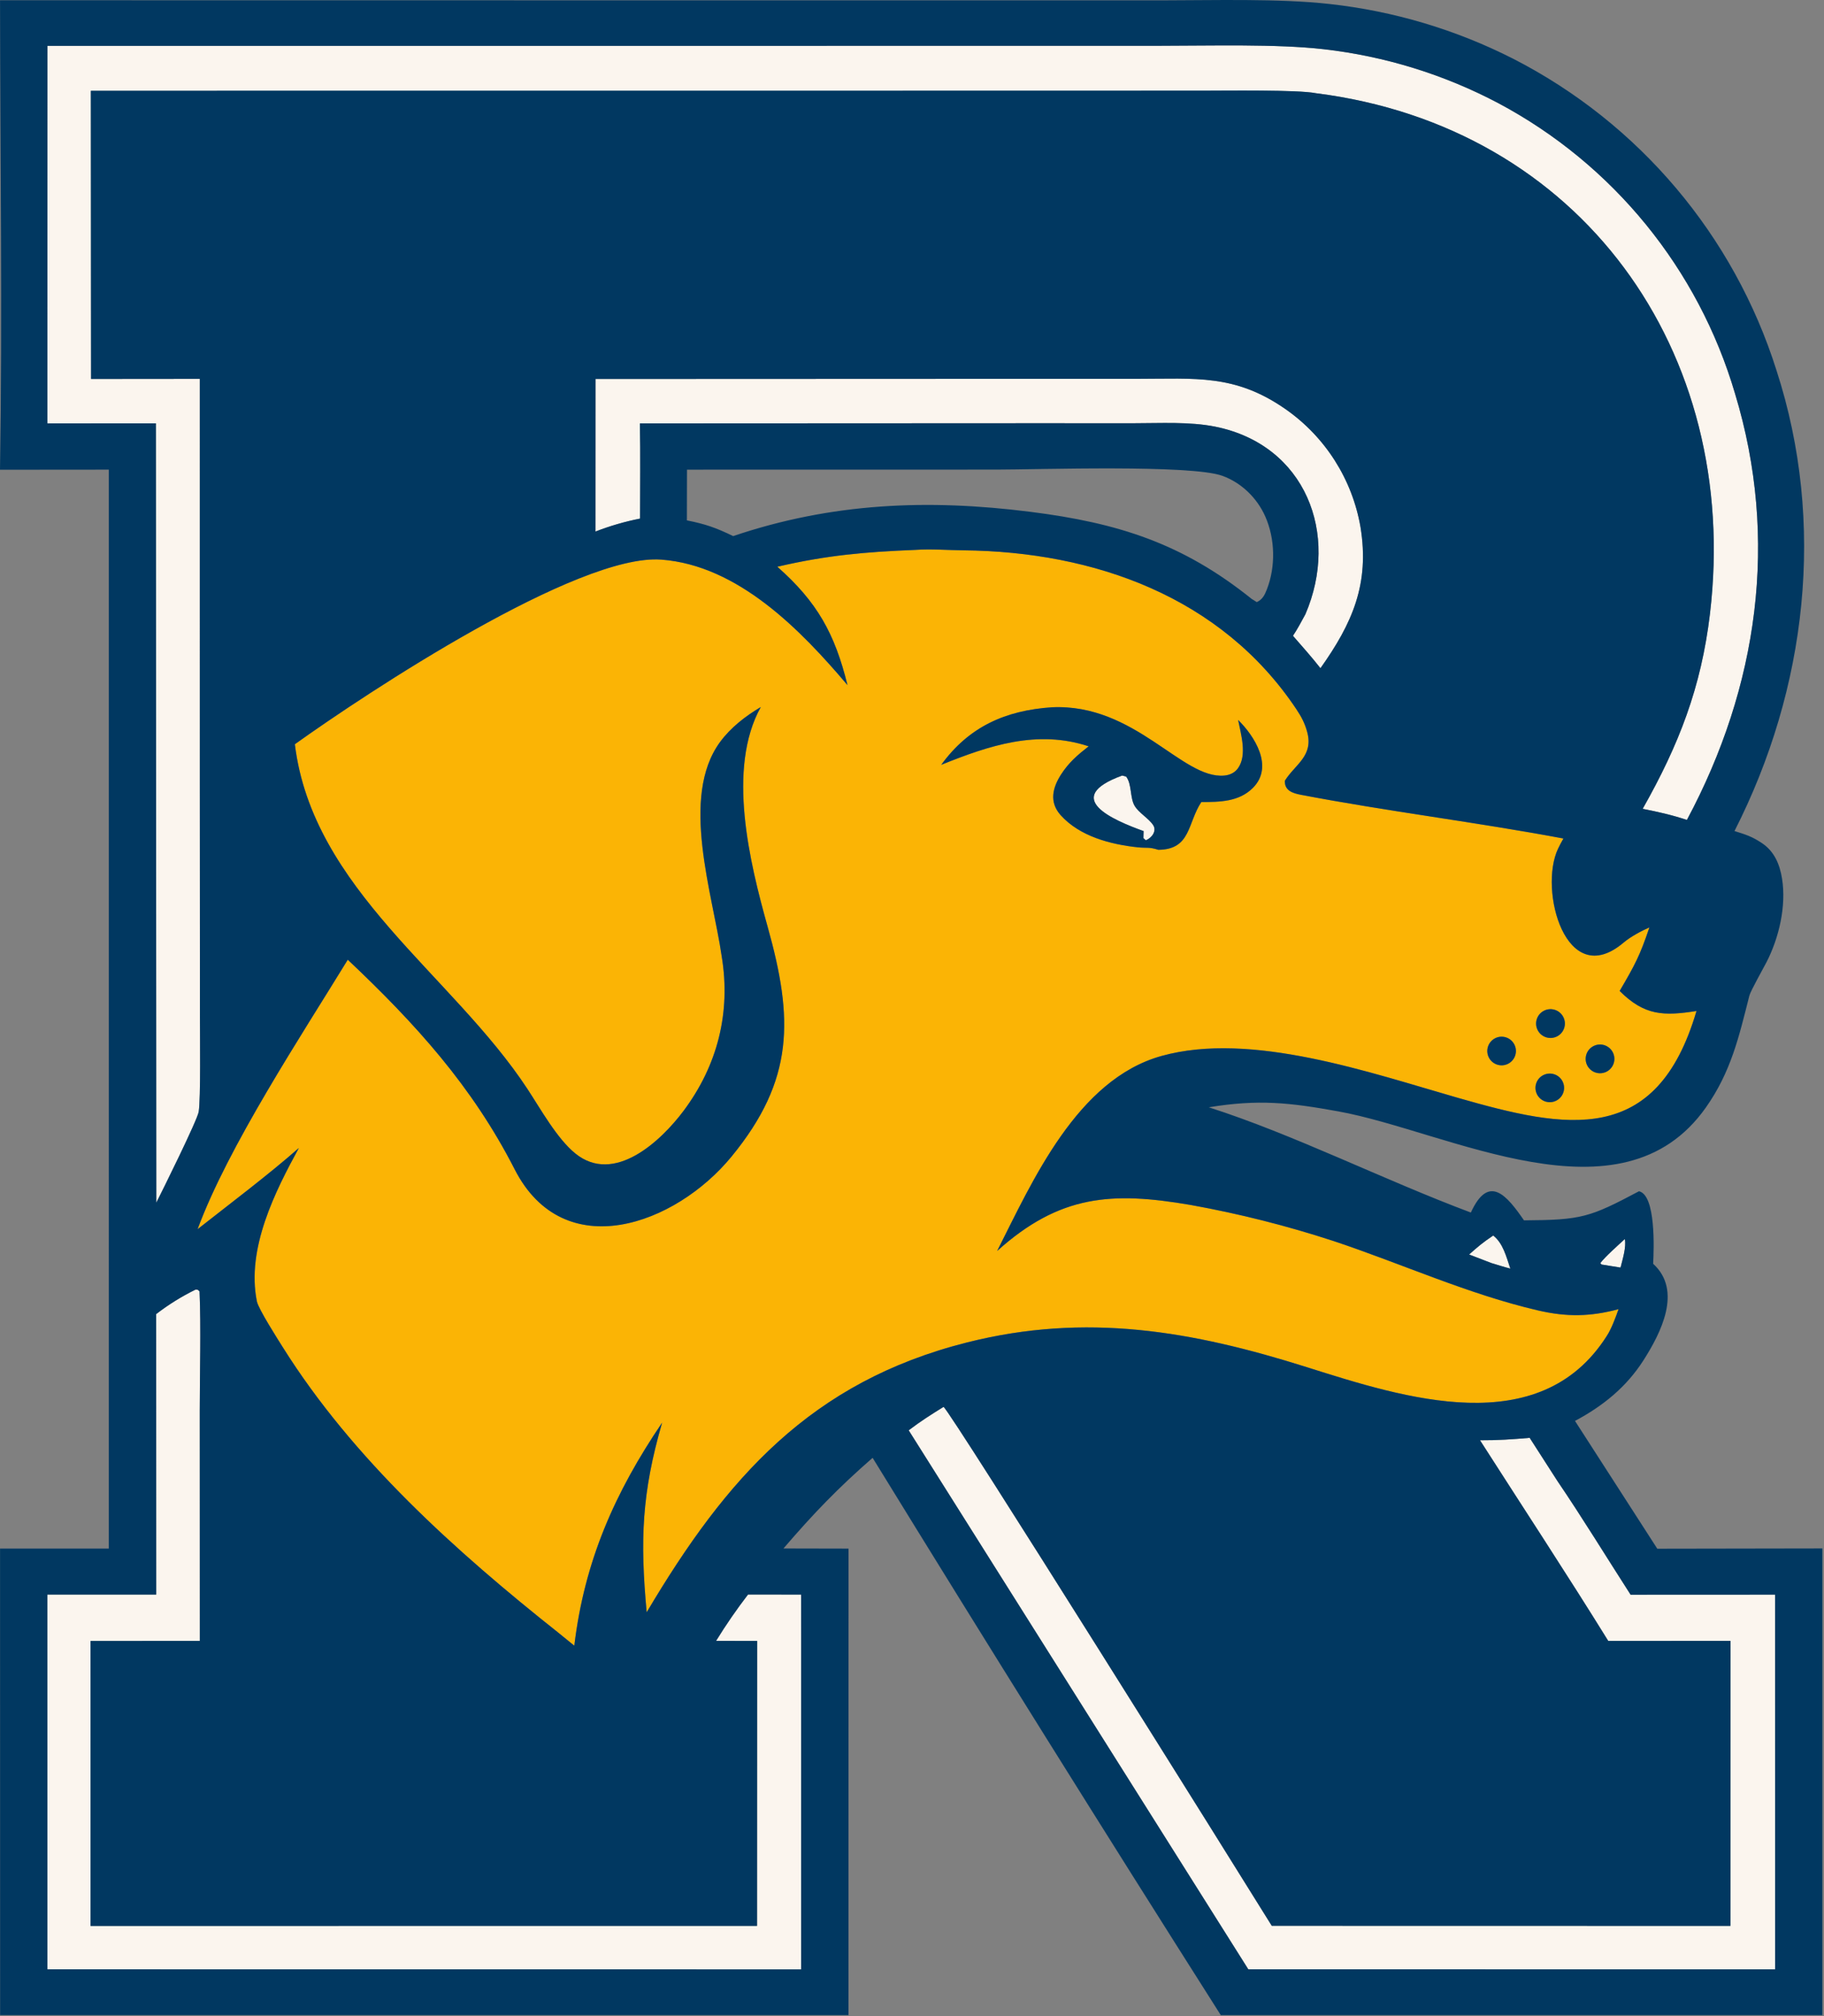 <svg width="100%" height="100%" viewBox="0 0 791 874" version="1.1" xmlns="http://www.w3.org/2000/svg" xmlns:xlink="http://www.w3.org/1999/xlink" xml:space="preserve" xmlns:serif="http://www.serif.com/" style="fill-rule:evenodd;clip-rule:evenodd;stroke-linejoin:round;stroke-miterlimit:2;">
    <rect x="0" y="0" width="791" height="874" fill="#808080" stroke="none"/>
    <g transform="matrix(1,0,0,1,-102.449,-311.726)">
        <path d="M589.085,647.908L590.819,648.375C593.328,651.587 592.425,657.483 594.462,660.984C596.254,664.064 600.577,666.433 602.528,669.385C604.235,671.968 601.863,675.03 599.358,675.958L598.306,675.055L598.383,671.99C585.267,667.258 562.522,657.614 589.085,647.908ZM750,847.304C754.28,850.63 755.694,856.538 757.416,861.637C754.843,860.993 751.823,860.017 749.239,859.248L739.556,855.53C743.513,851.987 745.606,850.253 750,847.304ZM807.078,848.814C807.776,852.292 806.11,857.59 805.221,861.199L796.961,859.867L796.446,859.259C798.672,856.337 804.185,851.505 807.078,848.814Z" style="fill:rgb(251,245,238);"/>
        <path d="M499.431,550.093C506.078,549.621 513.659,550.216 520.212,550.28C576.96,550.827 632.087,570.416 664.631,619.154C666.806,622.411 668.255,625.139 669.307,628.947C672.206,639.447 664.088,643.025 659.641,650.158C659.468,654.327 662.816,655.534 666.54,656.246C704.289,663.459 742.687,668.11 780.446,675.207C779.61,676.653 778.83,678.131 778.108,679.637C769.626,697.484 781.499,741.518 806.529,720.335C809.513,717.809 814.156,715.297 817.726,713.753C813.617,725.974 811.456,729.988 804.828,741.292C815.584,752.037 823.956,752.2 838.149,749.97C820.804,809.09 781.619,801.057 734.898,787.683C696.593,776.718 645.082,758.64 606.16,769.464C569.508,779.657 550.234,823.685 534.862,854.004C562.016,829.615 584.626,828.17 618.841,834.064C639.836,837.843 660.545,843.07 680.819,849.707C710.344,859.537 739.123,872.734 769.442,879.771C781.824,882.645 792.039,882.515 804.341,879.229C803.122,882.754 801.262,887.764 799.247,890.837C770.095,936.67 711.33,917.693 669.276,904.403C619.54,888.686 573.519,880.602 521.802,893.654C454.122,910.734 417.434,952.371 382.888,1010.62C379.998,979.315 380.733,959.021 389.589,928.415C369.07,958.697 355.907,988.408 351.503,1025.1L344.585,1019.48C300.044,984.163 255.515,944.197 225.07,895.701C222.943,892.313 214.515,879.138 213.851,875.851C209.207,852.863 221.891,827.985 232.059,809.351C219.15,820.729 201.828,833.789 188.138,844.552C201.382,808.684 233.223,760.497 253.266,727.748C282.597,755.472 307.182,782.486 325.63,818.59C347,860.414 395.397,842.684 419.678,813.092C447.007,779.785 446.498,753.273 435.378,713.578C427.505,685.473 417.568,644.865 432.373,618.216C425.74,622.133 419.267,627.138 414.676,633.417C397.201,657.319 411.528,699.179 415.43,726.33C419.445,750.606 413.62,773.595 398.846,793.306C389.138,806.256 368.837,825.45 351.943,811.732C343.979,805.266 336.932,792.511 331.141,783.705C298.549,734.145 238.03,697.299 230.318,634.342C261.567,611.974 352.99,551.584 389.228,554.304C422.538,556.805 449.689,584.798 469.978,608.717C464.466,586.377 456.837,572.653 439.549,557.396C461.017,552.402 477.601,550.974 499.431,550.093ZM750.859,761.773C753.908,760.246 757.619,761.465 759.169,764.502C760.718,767.54 759.526,771.259 756.498,772.829C753.44,774.416 749.674,773.209 748.109,770.141C746.544,767.072 747.778,763.316 750.859,761.773ZM772.341,777.495C775.539,776.287 779.111,777.892 780.332,781.083C781.553,784.275 779.963,787.853 776.776,789.087C773.569,790.328 769.965,788.728 768.736,785.517C767.508,782.306 769.124,778.709 772.341,777.495ZM794.692,764.715C797.901,763.849 801.225,765.653 802.246,768.815C803.268,771.977 801.629,775.384 798.52,776.559C796.369,777.372 793.945,776.935 792.214,775.422C790.482,773.909 789.725,771.565 790.244,769.326C790.762,767.086 792.472,765.314 794.692,764.715ZM772.261,749.738C775.384,748.322 779.066,749.69 780.507,752.802C781.948,755.914 780.608,759.605 777.507,761.07C774.371,762.551 770.629,761.193 769.172,758.047C767.715,754.9 769.102,751.17 772.261,749.738ZM558.581,618.317C594.787,616.619 615.048,649.595 633.359,647.919C635.763,647.699 637.902,646.724 639.326,644.728C643.381,639.047 640.59,630.027 639.379,623.8C646.407,630.735 655.042,644.014 645.776,653.275C639.759,659.289 631.451,659.387 623.425,659.393C617.339,668.563 618.963,679.954 604.791,680.105C600.533,678.777 599.941,679.434 595.863,679.026C583.955,677.747 570.627,674.266 562.375,665.035C557.354,659.419 558.925,653.144 562.566,647.478C565.916,642.266 569.734,639.004 574.553,635.244C552.295,627.849 531.261,634.942 510.619,643.266C522.68,626.665 538.519,619.692 558.581,618.317Z" style="fill:rgb(251,180,5);"  data-color="color-2"/>
        <path d="M123.032,331.589L493.965,331.585L606.039,331.565C627.295,331.564 656.169,330.735 676.459,333.053C702.952,336.062 728.648,343.996 752.225,356.446C801.966,382.917 838.957,428.288 854.863,482.333C874.048,545.498 864.851,609.526 833.998,667.154C827.423,664.973 821.58,663.687 814.816,662.334C830.545,634.55 840.208,609.676 843.992,577.809C857.513,463.934 787.901,366.622 673.097,352.132C665.448,350.577 633.585,351.026 624.417,351.026L525.294,351.052L141.845,351.08L141.928,476.003L189.098,475.959L189.103,642.085L189.104,651.991L189.158,752.652C189.166,760.343 189.52,787.967 188.623,793.63C188.047,797.266 172.909,827.79 170.235,833.065L170.048,495.241L123,495.254L123.032,331.589ZM187.304,870.715C188.578,870.858 187.993,870.66 188.987,871.517C189.667,887.59 189.076,906.761 189.077,923.125L189.104,1023.03L141.709,1023.06L141.719,1146.58L430.736,1146.55L430.787,1023.03L412.979,1023.02C417.252,1016.08 421.881,1009.37 426.847,1002.91L449.861,1002.93L449.879,1021.01L449.886,1165.43L123.005,1165.4L122.989,1002.94L170.2,1002.94L170.175,881.355C175.514,877.244 181.253,873.68 187.304,870.715ZM511.636,921.581C514.288,922.939 640.608,1124.91 653.968,1146.52L852.86,1146.56L852.881,1023.01L799.889,1023.04C781.937,994.074 762.681,964.801 744.273,936.054C752.066,936.085 758.024,935.663 765.818,935.01L777.83,953.691C788.263,969.01 799.446,987.245 809.574,1002.99L872.235,1002.96L872.256,1165.41L643.801,1165.4L496.512,931.74C501.834,927.701 505.956,925.098 511.636,921.581ZM360.706,476.008L543.305,475.934L595.495,475.939C620.823,475.95 637.996,473.736 660.044,489.153C677.214,501.167 688.877,519.536 692.444,540.182C696.484,564.847 688.872,581.972 675.082,601.387C671.349,596.605 667.144,591.923 663.155,587.332C665.104,584.456 666.864,581.063 668.548,577.991C683.476,543.31 668.695,504.56 629.422,496.674C618.321,494.444 605.676,495.199 594.299,495.191L549.11,495.182L379.939,495.262C380.238,508.701 380.008,523.012 380.023,536.52C373.425,537.826 366.953,539.706 360.683,542.14L360.706,476.008Z" style="fill:rgb(251,245,238);"  data-color="color-3"/>
        <path d="M102.464,311.835L491.184,311.884L605.634,311.883C628.261,311.879 657.221,311 678.944,313.45C706.713,316.492 733.703,324.526 758.614,337.166C813.23,365.111 854.371,413.768 872.842,472.261C894.386,538.558 886.052,610.253 854.634,671.97C859.582,673.525 862.146,674.287 866.473,677.157C871.871,680.737 874.241,686.288 875.257,692.617C877.154,704.438 873.961,718.228 868.524,728.798C867.182,731.408 861.607,741.269 861.086,743.322C856.556,761.167 853.155,776.299 842.226,791.803C805.502,843.894 730.605,802.13 682.817,793.491C661.727,789.678 648.188,788.163 626.658,791.721C663.364,803.444 702.718,823.289 740.301,837.343C748.087,820.36 755.918,829.967 763.343,840.722C788.341,840.579 791.813,839.458 813.226,828.11C820.571,829.809 819.696,852.978 819.358,859.554C832.155,871.181 822.696,889.584 815.137,901.42C807.719,913.037 797.503,921.265 785.462,927.664L821.151,983.06L892.736,982.942L892.725,1130.83L892.73,1185.24L631.857,1185.25C580.94,1105.09 530.61,1024.56 480.871,943.666C465.865,956.764 455.288,967.723 442.207,982.958L470.427,983.017L470.401,1185.24L102.502,1185.25L102.472,983.011L149.64,983.008L149.642,515.303L102.449,515.344C103.528,448.743 102.513,378.613 102.464,311.835ZM360.706,476.008L360.683,542.14C366.953,539.706 373.425,537.826 380.023,536.52C380.008,523.012 380.238,508.701 379.939,495.262L549.11,495.182L594.299,495.191C605.676,495.199 618.321,494.444 629.422,496.674C668.695,504.56 683.476,543.31 668.548,577.991C666.864,581.063 665.104,584.456 663.155,587.332C667.144,591.923 671.349,596.605 675.082,601.387C688.872,581.972 696.484,564.847 692.444,540.182C688.877,519.536 677.214,501.167 660.044,489.153C637.996,473.736 620.823,475.95 595.495,475.939L543.305,475.934L360.706,476.008ZM400.368,515.31L400.322,537.297C408.488,538.926 412.897,540.485 420.399,544.115C463.053,529.69 504.717,527.961 549.259,533.588C587.357,538.401 615.22,547.242 645.265,571.353L647.463,572.727C649.927,571.631 650.906,569.638 651.856,567.189C655.688,557.312 655.436,545.275 651.14,535.587C647.604,527.615 640.838,521 632.582,517.994C618.956,513.032 552.862,515.283 534.575,515.285L400.368,515.31ZM187.304,870.715C181.253,873.68 175.514,877.244 170.175,881.355L170.2,1002.94L122.989,1002.94L123.005,1165.4L449.886,1165.43L449.879,1021.01L449.861,1002.93L426.847,1002.91C421.881,1009.37 417.252,1016.08 412.979,1023.02L430.787,1023.03L430.736,1146.55L141.719,1146.58L141.709,1023.06L189.104,1023.03L189.077,923.125C189.076,906.761 189.667,887.59 188.987,871.517C187.993,870.66 188.578,870.858 187.304,870.715ZM511.636,921.581C505.956,925.098 501.834,927.701 496.512,931.74L643.801,1165.4L872.256,1165.41L872.235,1002.96L809.574,1002.99C799.446,987.245 788.263,969.01 777.83,953.691L765.818,935.01C758.024,935.663 752.066,936.085 744.273,936.054C762.681,964.801 781.937,994.074 799.889,1023.04L852.881,1023.01L852.86,1146.56L653.968,1146.52C640.608,1124.91 514.288,922.939 511.636,921.581ZM750,847.304C745.606,850.253 743.513,851.987 739.556,855.53L749.239,859.248C751.823,860.017 754.843,860.993 757.416,861.637C755.694,856.538 754.28,850.63 750,847.304ZM807.078,848.814C804.185,851.505 798.672,856.337 796.446,859.259L796.961,859.867L805.221,861.199C806.11,857.59 807.776,852.292 807.078,848.814ZM123.032,331.589L123,495.254L170.048,495.241L170.235,833.065C172.909,827.79 188.047,797.266 188.623,793.63C189.52,787.967 189.166,760.343 189.158,752.652L189.104,651.991L189.103,642.085L189.098,475.959L141.928,476.003L141.845,351.08L525.294,351.052L624.417,351.026C633.585,351.026 665.448,350.577 673.097,352.132C787.901,366.622 857.513,463.934 843.992,577.809C840.208,609.676 830.545,634.55 814.816,662.334C821.58,663.687 827.423,664.973 833.998,667.154C864.851,609.526 874.048,545.498 854.863,482.333C838.957,428.288 801.966,382.917 752.225,356.446C728.648,343.996 702.952,336.062 676.459,333.053C656.169,330.735 627.295,331.564 606.039,331.565L493.965,331.585L123.032,331.589ZM499.431,550.093C477.601,550.974 461.017,552.402 439.549,557.396C456.837,572.653 464.466,586.377 469.978,608.717C449.689,584.798 422.538,556.805 389.228,554.304C352.99,551.584 261.567,611.974 230.318,634.342C238.03,697.299 298.549,734.145 331.141,783.705C336.932,792.511 343.979,805.266 351.943,811.732C368.837,825.45 389.138,806.256 398.846,793.306C413.62,773.595 419.445,750.606 415.43,726.33C411.528,699.179 397.201,657.319 414.676,633.417C419.267,627.138 425.74,622.133 432.373,618.216C417.568,644.865 427.505,685.473 435.378,713.578C446.498,753.273 447.007,779.785 419.678,813.092C395.397,842.684 347,860.414 325.63,818.59C307.182,782.486 282.597,755.472 253.266,727.748C233.223,760.497 201.382,808.684 188.138,844.552C201.828,833.789 219.15,820.729 232.059,809.351C221.891,827.985 209.207,852.863 213.851,875.851C214.515,879.138 222.943,892.313 225.07,895.701C255.515,944.197 300.044,984.163 344.585,1019.48L351.503,1025.1C355.907,988.408 369.07,958.697 389.589,928.415C380.733,959.021 379.998,979.315 382.888,1010.62C417.434,952.371 454.122,910.734 521.802,893.654C573.519,880.602 619.54,888.686 669.276,904.403C711.33,917.693 770.095,936.67 799.247,890.837C801.262,887.764 803.122,882.754 804.341,879.229C792.039,882.515 781.824,882.645 769.442,879.771C739.123,872.734 710.344,859.537 680.819,849.707C660.545,843.07 639.836,837.843 618.841,834.064C584.626,828.17 562.016,829.615 534.862,854.004C550.234,823.685 569.508,779.657 606.16,769.464C645.082,758.64 696.593,776.718 734.898,787.683C781.619,801.057 820.804,809.09 838.149,749.97C823.956,752.2 815.584,752.037 804.828,741.292C811.456,729.988 813.617,725.974 817.726,713.753C814.156,715.297 809.513,717.809 806.529,720.335C781.499,741.518 769.626,697.484 778.108,679.637C778.83,678.131 779.61,676.653 780.446,675.207C742.687,668.11 704.289,663.459 666.54,656.246C662.816,655.534 659.468,654.327 659.641,650.158C664.088,643.025 672.206,639.447 669.307,628.947C668.255,625.139 666.806,622.411 664.631,619.154C632.087,570.416 576.96,550.827 520.212,550.28C513.659,550.216 506.078,549.621 499.431,550.093ZM558.581,618.317C594.787,616.619 615.048,649.595 633.359,647.919C635.763,647.699 637.902,646.724 639.326,644.728C643.381,639.047 640.59,630.027 639.379,623.8C646.407,630.735 655.042,644.014 645.776,653.275C639.759,659.289 631.451,659.387 623.425,659.393C617.339,668.563 618.963,679.954 604.791,680.105C600.533,678.777 599.941,679.434 595.863,679.026C583.955,677.747 570.627,674.266 562.375,665.035C557.354,659.419 558.925,653.144 562.566,647.478C565.916,642.266 569.734,639.004 574.553,635.244C552.295,627.849 531.261,634.942 510.619,643.266C522.68,626.665 538.519,619.692 558.581,618.317ZM589.085,647.908C562.522,657.614 585.267,667.258 598.383,671.99L598.306,675.055L599.358,675.958C601.863,675.03 604.235,671.968 602.528,669.385C600.577,666.433 596.254,664.064 594.462,660.984C592.425,657.483 593.328,651.587 590.819,648.375L589.085,647.908ZM772.261,749.738C775.384,748.322 779.066,749.69 780.507,752.802C781.948,755.914 780.608,759.605 777.507,761.07C774.371,762.551 770.629,761.193 769.172,758.047C767.715,754.9 769.102,751.17 772.261,749.738ZM794.692,764.715C797.901,763.849 801.225,765.653 802.246,768.815C803.268,771.977 801.629,775.384 798.52,776.559C796.369,777.372 793.945,776.935 792.214,775.422C790.482,773.909 789.725,771.565 790.244,769.326C790.762,767.086 792.472,765.314 794.692,764.715ZM772.341,777.495C775.539,776.287 779.111,777.892 780.332,781.083C781.553,784.275 779.963,787.853 776.776,789.087C773.569,790.328 769.965,788.728 768.736,785.517C767.508,782.306 769.124,778.709 772.341,777.495ZM750.859,761.773C753.908,760.246 757.619,761.465 759.169,764.502C760.718,767.54 759.526,771.259 756.498,772.829C753.44,774.416 749.674,773.209 748.109,770.141C746.544,767.072 747.778,763.316 750.859,761.773Z" style="fill:rgb(1,56,97);"  data-color="color-1"/>
    </g>
</svg>
